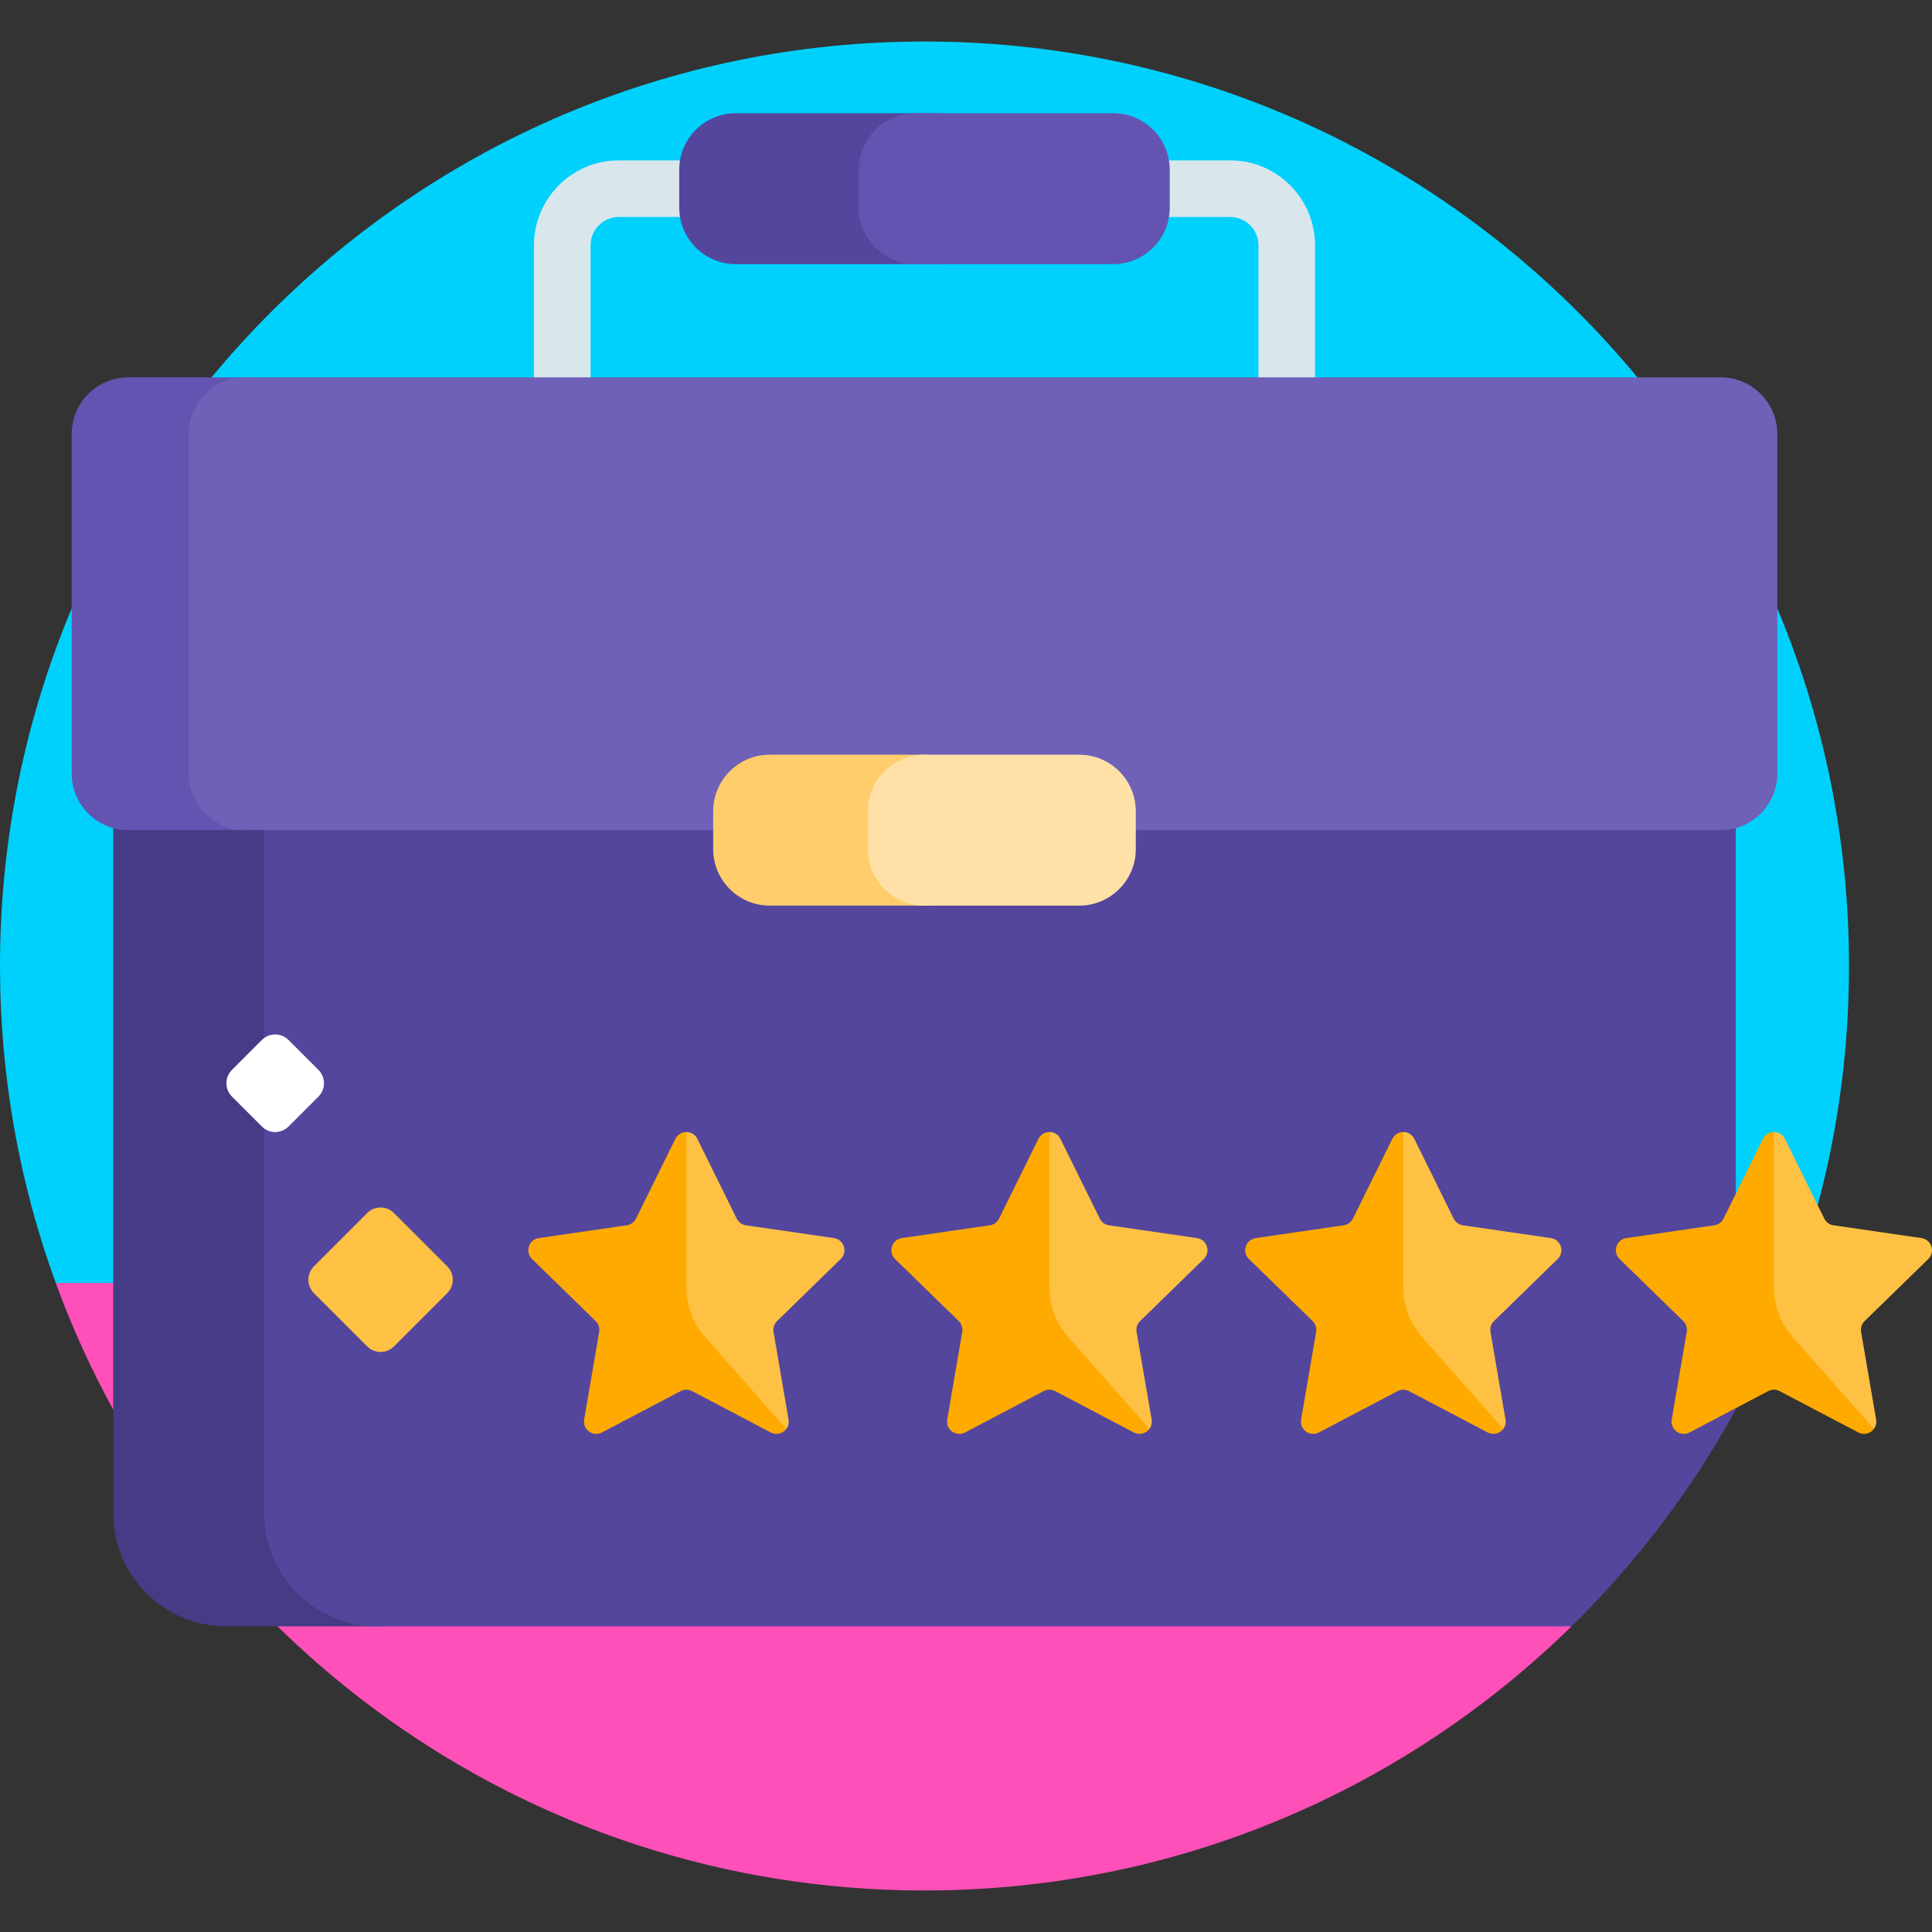 <svg id="Layer_1" enable-background="new 0 0 512 512" viewBox="0 0 512 512" xmlns="http://www.w3.org/2000/svg"><rect x="0" y="0" width="512" height="512" fill="#333333" stroke="none"/><g><path d="m474.334 342.392c10.126-26.867 15.666-55.983 15.666-86.392 0-135.31-109.69-245-245-245s-245 109.69-245 245c0 29.509 5.217 57.8 14.779 84 .097.266 3.273.533 3.371.799.196.532.394 1.063.594 1.593z" fill="#00d1fc"/><path d="m364.162 340h-349.383c34.284 93.937 124.42 161 230.221 161 66.756 0 127.275-26.699 171.464-70 1.085-1.065-40.181-57.79-52.302-91z" fill="#ff4fb8"/><path d="m341 147.5c-4.142 0-7.5-3.357-7.5-7.5v-75c0-4.136-3.364-7.5-7.5-7.5h-162c-4.136 0-7.5 3.364-7.5 7.5v75c0 4.143-3.358 7.5-7.5 7.5s-7.5-3.357-7.5-7.5v-75c0-12.406 10.093-22.5 22.5-22.5h162c12.407 0 22.5 10.094 22.5 22.5v75c0 4.143-3.358 7.5-7.5 7.5z" fill="#d9e7ec"/><path d="m100 431h-40c-16.569 0-30-13.431-30-30v-211c0-16.569 13.431-30 30-30h40c16.569 0 30 13.431 30 30v211c0 16.569-13.431 30-30 30z" fill="#463b85"/><path d="m460 190c0-16.569-13.431-30-30-30h-330c-16.569 0-30 13.431-30 30v211c0 16.569 13.431 30 30 30h316.464c17.177-16.833 31.887-36.174 43.536-57.431z" fill="#54469d"/><path d="m65 220h-31c-8.284 0-15-6.716-15-15v-90c0-8.284 6.716-15 15-15h31c8.284 0 15 6.716 15 15v90c0 8.284-6.716 15-15 15z" fill="#6354b2"/><path d="m456 220h-391c-8.284 0-15-6.716-15-15v-90c0-8.284 6.716-15 15-15h391c8.284 0 15 6.716 15 15v90c0 8.284-6.716 15-15 15z" fill="#6e61b7"/><path d="m245 240h-41c-8.284 0-15-6.716-15-15v-10c0-8.284 6.716-15 15-15h41c8.284 0 15 6.716 15 15v10c0 8.284-6.716 15-15 15z" fill="#ffcd6b"/><path d="m286 240h-41c-8.284 0-15-6.716-15-15v-10c0-8.284 6.716-15 15-15h41c8.284 0 15 6.716 15 15v10c0 8.284-6.716 15-15 15z" fill="#ffe1a8"/><path d="m247.411 70h-52.411c-8.284 0-15-6.716-15-15v-10c0-8.284 6.716-15 15-15h52.411c8.284 0 15 6.716 15 15v10c0 8.284-6.716 15-15 15z" fill="#54469d"/><path d="m295 70h-52.411c-8.284 0-15-6.716-15-15v-10c0-8.284 6.716-15 15-15h52.411c8.284 0 15 6.716 15 15v10c0 8.284-6.716 15-15 15z" fill="#6354b2"/><path d="m467.193 301.813-10.426 21.125c-.474.96-1.389 1.625-2.449 1.779l-23.313 3.388c-2.667.388-3.732 3.665-1.802 5.547l16.869 16.443c.766.747 1.116 1.823.935 2.878l-3.982 23.218c-.456 2.657 2.333 4.682 4.718 3.428l20.851-10.962c.947-.498 2.079-.498 3.027 0l20.851 10.962c1.534.807 3.235.257 4.132-.945.105-.141-1.449-2.94-1.368-3.098.304-.589.433-1.287.305-2.034l-4.933-21.64c-.181-1.055.169-2.131.935-2.878l16.957-15.168c1.93-1.881.865-5.159-1.802-5.547l-21.674-1.843c-1.059-.154-1.975-.819-2.449-1.779l-10.321-21.168c-.596-1.209-.987-3.519-2.147-3.519s-2.318.604-2.914 1.813z" fill="#fa0"/><path d="m509.212 328.104-23.313-3.388c-1.059-.154-1.975-.819-2.448-1.779l-10.426-21.125c-.596-1.208-1.756-1.813-2.916-1.813v41.254c0 4.798 1.754 9.43 4.931 13.024l21.566 24.396c.498-.667.749-1.535.586-2.483l-3.982-23.218c-.181-1.055.169-2.131.935-2.878l16.869-16.443c1.93-1.881.865-5.159-1.802-5.547z" fill="#ffc143"/><path d="m368.975 301.813-10.426 21.125c-.474.96-1.389 1.625-2.449 1.779l-23.313 3.388c-2.667.388-3.732 3.665-1.802 5.547l16.869 16.443c.766.747 1.116 1.823.935 2.878l-3.982 23.218c-.456 2.657 2.333 4.682 4.718 3.428l20.851-10.962c.947-.498 2.079-.498 3.027 0l20.851 10.962c1.534.807 3.235.257 4.132-.945.105-.141-1.449-2.94-1.368-3.098.304-.589.433-1.287.305-2.034l-4.933-21.64c-.181-1.055.169-2.131.935-2.878l16.957-15.168c1.93-1.881.865-5.159-1.802-5.547l-21.674-1.843c-1.059-.154-1.975-.819-2.449-1.779l-10.321-21.168c-.596-1.209-.987-3.519-2.147-3.519-1.158 0-2.318.604-2.914 1.813z" fill="#fa0"/><path d="m410.994 328.104-23.313-3.388c-1.059-.154-1.975-.819-2.448-1.779l-10.426-21.125c-.596-1.208-1.756-1.813-2.916-1.813v41.254c0 4.798 1.754 9.43 4.931 13.024l21.566 24.396c.498-.667.749-1.535.586-2.483l-3.982-23.218c-.181-1.055.169-2.131.935-2.878l16.869-16.443c1.93-1.881.865-5.159-1.802-5.547z" fill="#ffc143"/><path d="m275.193 301.813-10.426 21.125c-.474.96-1.389 1.625-2.449 1.779l-23.313 3.388c-2.667.388-3.732 3.665-1.802 5.547l16.869 16.443c.766.747 1.116 1.823.935 2.878l-3.982 23.218c-.456 2.657 2.333 4.682 4.718 3.428l20.851-10.962c.947-.498 2.079-.498 3.027 0l20.851 10.962c1.534.807 3.235.257 4.132-.945.105-.141-1.449-2.94-1.368-3.098.304-.589.433-1.287.305-2.034l-4.933-21.64c-.181-1.055.169-2.131.935-2.878l16.957-15.168c1.93-1.881.865-5.159-1.802-5.547l-21.674-1.843c-1.059-.154-1.975-.819-2.449-1.779l-10.321-21.168c-.596-1.209-.987-3.519-2.147-3.519s-2.318.604-2.914 1.813z" fill="#fa0"/><path d="m317.212 328.104-23.313-3.388c-1.059-.154-1.975-.819-2.448-1.779l-10.426-21.125c-.596-1.208-1.756-1.813-2.916-1.813v41.254c0 4.798 1.754 9.43 4.931 13.024l21.566 24.396c.498-.667.749-1.535.586-2.483l-3.982-23.218c-.181-1.055.169-2.131.935-2.878l16.869-16.443c1.93-1.881.865-5.159-1.802-5.547z" fill="#ffc143"/><path d="m178.975 301.813-10.426 21.125c-.474.96-1.389 1.625-2.449 1.779l-23.313 3.388c-2.667.388-3.732 3.665-1.802 5.547l16.869 16.443c.766.747 1.116 1.823.935 2.878l-3.982 23.218c-.456 2.657 2.333 4.682 4.718 3.428l20.851-10.962c.947-.498 2.079-.498 3.027 0l20.851 10.962c1.534.807 3.235.257 4.132-.945.105-.141-1.449-2.94-1.368-3.098.304-.589.433-1.287.305-2.034l-4.933-21.64c-.181-1.055.169-2.131.935-2.878l16.957-15.168c1.93-1.881.865-5.159-1.802-5.547l-21.674-1.843c-1.059-.154-1.975-.819-2.449-1.779l-10.321-21.168c-.596-1.209-.987-3.519-2.147-3.519s-2.318.604-2.914 1.813z" fill="#fa0"/><path d="m220.994 328.104-23.313-3.388c-1.059-.154-1.975-.819-2.448-1.779l-10.426-21.125c-.596-1.208-1.756-1.813-2.916-1.813v41.254c0 4.798 1.754 9.43 4.931 13.024l21.566 24.396c.498-.667.749-1.535.586-2.483l-3.982-23.218c-.181-1.055.169-2.131.935-2.878l16.869-16.443c1.93-1.881.865-5.159-1.802-5.547z" fill="#ffc143"/><path d="m76.464 298.536 7.929-7.929c1.953-1.953 1.953-5.118 0-7.071l-7.929-7.929c-1.953-1.953-5.118-1.953-7.071 0l-7.929 7.929c-1.953 1.953-1.953 5.118 0 7.071l7.929 7.929c1.953 1.952 5.119 1.952 7.071 0z" fill="#fff"/><path d="m104.393 356.82 14.142-14.142c1.953-1.953 1.953-5.118 0-7.071l-14.142-14.142c-1.953-1.953-5.118-1.953-7.071 0l-14.142 14.142c-1.953 1.953-1.953 5.118 0 7.071l14.142 14.142c1.953 1.952 5.119 1.952 7.071 0z" fill="#ffc143"/></g><g/><g/><g/><g/><g/><g/><g/><g/><g/><g/><g/><g/><g/><g/><g/></svg>